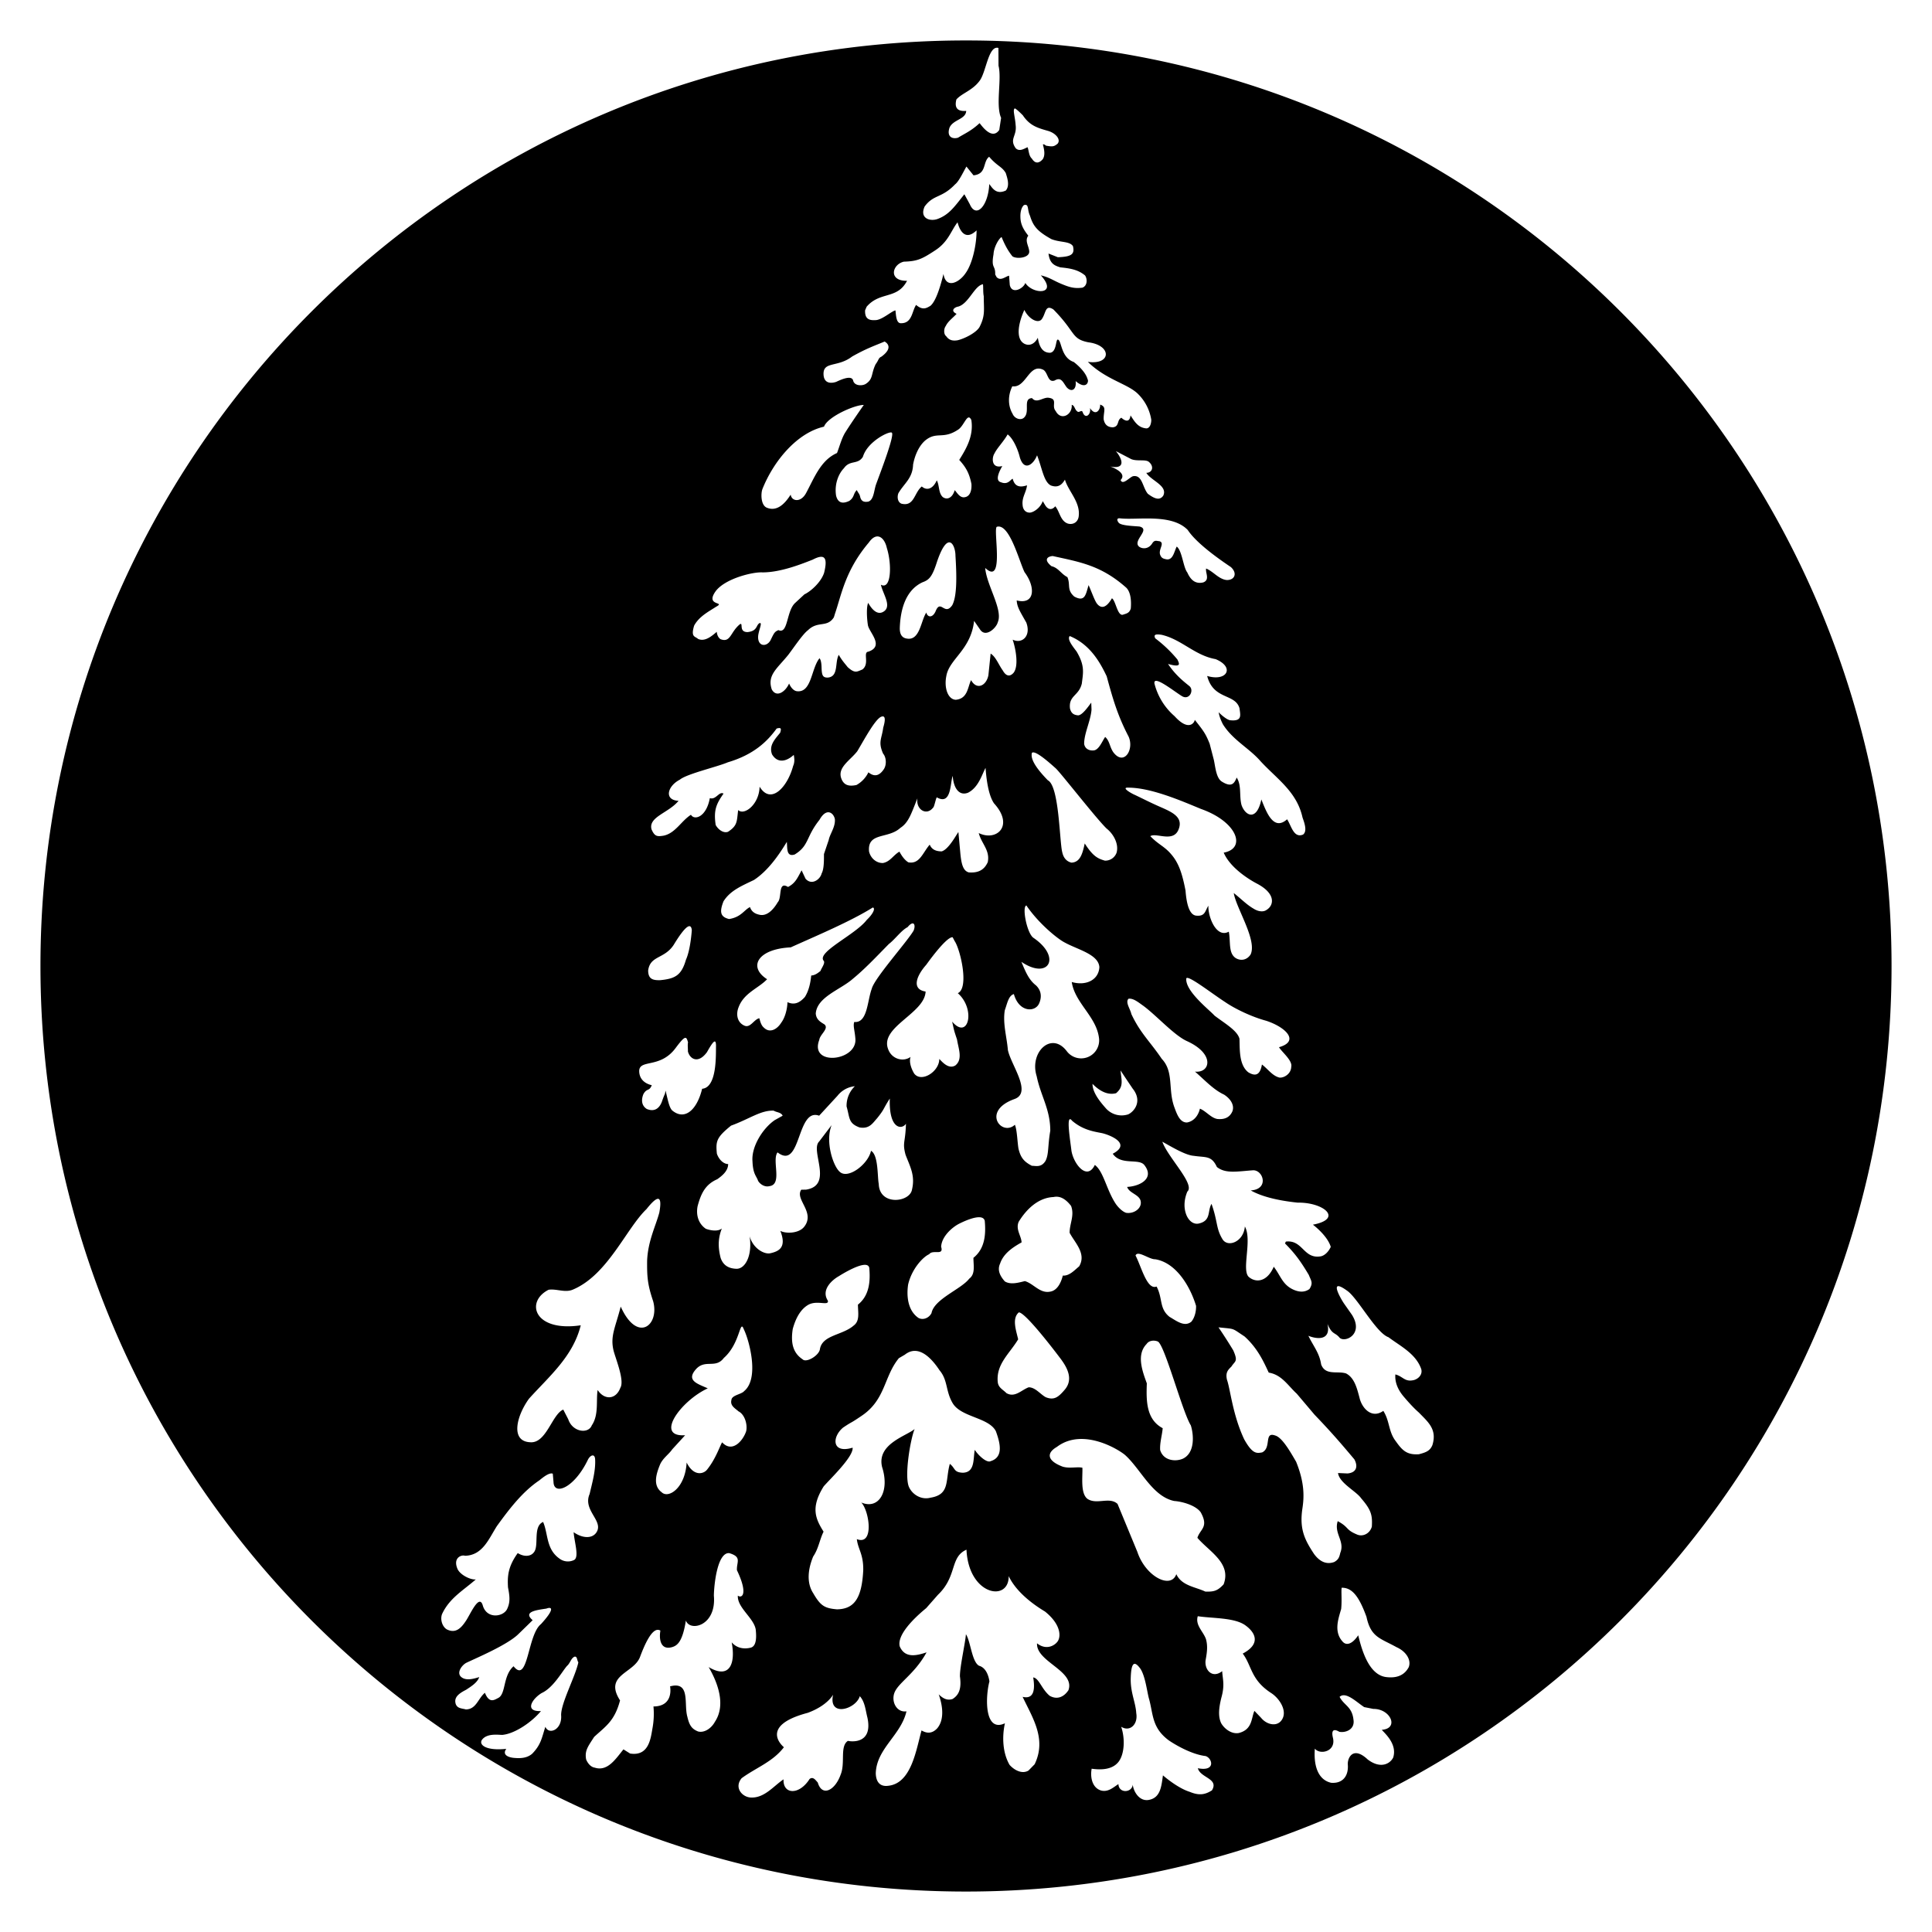 <svg xmlns="http://www.w3.org/2000/svg" width="64" height="64"><path d="M29.81 12.818c-.181.167-.502.648-.245.761.257.115.531-.127.807-.467-.037.101.026.285.213.361.361.15.51-.297.616-.51-.087.186.145.286.383.213.276-.085.362-.532.425-.638 0 .32.342.43.403-.064.043-.34.468-1.21.128-.892-.362.34-.446.49-.616.574-.283.14-.416.194-.489-.15-.267.386-.243.384-.425.468-.193.09-.379.17-.489-.106-.043-.106.085-.383.085-.383-.128.15-.285.081-.595.17-.297.086-.36.17-.446.32-.085.148-.04.454.246.343m-1.015 29.184c.04.452 0 .917-.376 1.216.003.275.067.539-.14.692-.37.325-1.031.309-1.118.774-.017.21-.452.476-.576.344-.34-.225-.39-.578-.326-1.001.055-.2.184-.6.493-.79.297-.191.711.043.671-.151-.237-.36.146-.69.362-.81 0 0 .95-.614 1.01-.274m17.355 16.22c-.11.218-.43.378-.844.063-.479-.45-.667-.066-.66.16.032.335-.127.644-.55.612-.395-.086-.59-.496-.541-1.132.167.218.71.1.599-.36-.056-.23.007-.317.21-.198.193.041.527-.064.47-.405-.049-.434-.315-.466-.459-.752.207-.188.563.178.815.34l.303.06c.567-.008.865.65.28.692.091.113.52.468.377.92m-17.669-2.034c.173.19.19.471.254.717.194.934-.639.771-.647.763-.275.176-.081.726-.241 1.118-.19.536-.62.74-.758.263-.075-.083-.156-.207-.271-.118-.347.548-.888.513-.863.012-.33.22-.633.626-1.086.602-.287-.014-.56-.328-.303-.639.476-.35 1.031-.54 1.401-1.027 0 0-.874-.7.789-1.139.657-.242.84-.602.84-.602-.166.762.758.483.885.05m9.278-.933c.182.24.241.822.305 1.028.141.511.088.95.654 1.37.277.188.787.467 1.214.518.227.064.354.524-.253.404.083.322.706.338.467.733-.208.13-.403.188-.733.05-.418-.129-.89-.547-.89-.547-.05.344-.073.738-.461.812-.326.065-.518-.288-.539-.506-.022.272-.46.304-.475-.017-.184.12-.337.267-.567.215-.305-.086-.372-.447-.319-.724.279.04.673.047.888-.226.191-.243.23-.742.09-1.164.285.18.563-.076.499-.449-.02-.349-.18-.65-.184-1.096.007-.562.104-.665.304-.4m-21.8 2.386c.18-.26.628-.153.71-.175.395-.049.937-.41 1.25-.786-.547.026-.313-.389.02-.595.389-.176.675-.709.843-.901.107-.09.126-.245.243-.303.102-.03.084.125.133.183-.095.464-.575 1.345-.571 1.75.039.487-.407.668-.522.387-.12.365-.14.589-.439.895-.116.097-.275.162-.566.138-.2-.01-.442-.094-.289-.302-.674.07-.908-.132-.812-.291m25.325-3.778c.314.24.473.602-.118.913.307.407.261.869.95 1.312.278.184.551.61.332.902-.16.217-.492.14-.673-.085l-.222-.231c-.109.246-.062.618-.52.734-.254.043-.488-.16-.581-.326-.108-.226-.076-.513.005-.84.12-.427.046-.601.028-.884-.322.255-.588-.032-.55-.355.047-.262.078-.466.014-.703-.087-.255-.364-.465-.272-.762.496.077 1.257.039 1.606.325m3.982-.305c.147.684.455.705.994 1.005.311.136.5.42.406.663-.16.302-.446.366-.749.328-.555-.071-.794-.84-.924-1.384-.207.306-.399.348-.52.206-.296-.329-.137-.756-.045-1.077.029-.29-.003-.577.016-.704.347-.007.576.288.822.963m-27.346.242c-.452.356-.42 2.003-.908 1.396-.362.32-.244.926-.513 1.053-.125.064-.292.185-.436-.174-.23.19-.284.546-.63.551-.133-.037-.273-.027-.333-.17-.077-.227.095-.356.342-.482.125-.086.369-.224.433-.419-.18.056-.436.13-.592 0-.161-.128-.012-.366.15-.466.272-.136 1.376-.592 1.748-.967l.464-.452c-.325-.279.11-.333.453-.384.2-.075.274.02-.178.514m6.492-1.786c.388.814.154.941.03.842-.025.397.527.737.592 1.12.022.205.042.552-.166.604-.196.05-.45.033-.63-.177.137.72-.076 1.23-.763.82.303.519.576 1.254.209 1.81-.118.22-.35.375-.557.324-.216-.085-.293-.21-.358-.49-.115-.405.088-1.103-.47-1.027l-.102.02s.138.665-.55.668a2.66 2.66 0 0 1-.037.746c-.057.329-.125.909-.737.813l-.22-.138c-.25.303-.519.743-.95.606-.134-.02-.234-.145-.286-.271-.057-.298.07-.441.265-.748.38-.352.677-.522.858-1.209-.543-.843.45-.892.659-1.433.137-.366.413-1.046.677-.879-.051.3.012.662.399.544.165-.053.336-.18.446-.879.124.38 1.016.19.927-.822.004-.349.112-1.435.507-1.41.433.126.24.296.257.566m9.002.195c.171.365.554.784 1.204 1.175.495.398.536.784.43.969-.088.15-.383.331-.695.083-.036.613 1.271.91 1.04 1.554-.166.248-.395.312-.62.185-.269-.221-.352-.584-.547-.609.056.338.056.74-.35.643.324.69.803 1.392.398 2.233l-.204.209c-.2.12-.452.004-.625-.186-.226-.384-.258-.913-.156-1.38-.68.318-.652-.858-.513-1.387-.031-.214-.127-.459-.342-.518-.242-.128-.279-.81-.437-1.045-.016.27-.203 1.08-.198 1.397.058.415-.037.618-.243.748-.178.06-.315-.014-.46-.153.115.322.21.812-.047 1.122-.204.223-.404.141-.522.073-.182.659-.34 1.76-1.11 1.834-.197.026-.396-.053-.406-.415.026-.823.833-1.256 1.017-2.052-.306.045-.498-.284-.41-.582.104-.35.667-.627 1.076-1.372-.317.106-.718.21-.89-.2-.09-.372.45-.915.877-1.264l.39-.443c.648-.619.386-1.246.945-1.494.07 1.519 1.412 1.746 1.398.875m3.876-3.992c.506.467.89 1.354 1.606 1.504.245.016.705.133.879.374.275.497-.017.55-.11.846.388.455 1.135.836.869 1.541-.203.22-.325.249-.607.24-.33-.157-.781-.19-.96-.577-.181.511-1.02.077-1.29-.737l-.657-1.59c-.269-.247-.685.036-.993-.165-.243-.179-.16-.733-.171-1.033-.167-.044-.484.046-.706-.057-.446-.182-.497-.426-.14-.633.888-.673 2.132.139 2.28.287m-17.576.116c.023.386-.1.798-.182 1.156-.236.544.473.89.227 1.27-.134.21-.452.21-.757-.004.028.342.187.82.019.919a.463.463 0 0 1-.493-.048c-.443-.317-.366-.822-.537-1.21-.352.15-.12.797-.31 1.011-.096.126-.308.158-.53.02-.33.457-.343.776-.323 1.134.05.264.084.469-.019.696-.106.284-.69.38-.82-.108-.125-.384-.422.34-.568.542-.162.243-.343.403-.62.263-.16-.094-.234-.36-.144-.535.25-.515.706-.767 1.105-1.12-.185.02-.535-.16-.612-.36-.147-.363.141-.464.255-.423.583-.016.785-.558 1.054-.982.422-.583.852-1.142 1.407-1.516.134-.11.334-.268.446-.221l.024.278c.014.46.694.195 1.144-.751.081-.148.22-.198.234-.01m11.409-2.943c.28.331.197.681.432 1.084.277.477 1.196.472 1.434.934.16.435.243.865-.173.993-.124.067-.402-.182-.526-.375-.056.303.013.746-.394.758-.312-.012-.243-.15-.432-.293-.154.555.012 1.015-.64 1.12-.28.076-.58-.077-.709-.345-.167-.354.042-1.589.183-1.929-.284.236-1.262.498-1.077 1.26.257.799-.104 1.422-.69 1.173.268.277.435 1.44-.147 1.214.036.333.221.49.212 1.03-.046.9-.28 1.288-.871 1.295-.42-.035-.547-.123-.79-.54-.226-.351-.164-.809.003-1.21.18-.264.214-.565.344-.822-.26-.418-.442-.789.004-1.501.206-.24.992-.983.958-1.282-.696.212-.689-.36-.312-.668.368-.245.157-.08.615-.39.793-.535.73-1.3 1.23-1.907l.198-.116c.43-.34.856.074 1.148.517m8.325 1.826c.103.334.134.914-.264 1.103-.24.106-.645.07-.752-.286-.016-.238.062-.481.084-.724-.555-.293-.546-.927-.526-1.485-.14-.39-.358-.946-.007-1.305.082-.123.256-.13.368-.083.225.087.818 2.339 1.097 2.78m2.581-1.748c.429.067.64.435.928.698l.59.697c.516.537.831.898 1.318 1.478.123.227.08.44-.228.467l-.313-.014c.044.334.605.601.77.842.33.381.372.557.35.933-.063.23-.297.346-.49.262-.393-.163-.253-.234-.64-.443-.134.41.244.659.085 1.05-.035.156-.067.228-.2.303-.264.097-.486-.018-.667-.262-.309-.468-.489-.819-.39-1.498.06-.383.081-.853-.206-1.56-.211-.364-.47-.813-.7-.872-.372-.129-.108.412-.427.562-.179.031-.317.063-.594-.435-.382-.81-.456-1.648-.571-1.976-.055-.246.044-.328.15-.435.114-.186.23-.151.058-.537a16.975 16.975 0 0 0-.488-.76c.576.062.416.01.861.3.458.41.659.897.804 1.2m-17.38.615c-.091.106-.41.13-.42.293-.049.19.128.278.235.375.208.103.302.436.255.653-.092.295-.451.747-.798.373-.075.122-.21.542-.489.892-.11.156-.447.258-.686-.222-.048.851-.608 1.204-.828.983-.308-.228-.172-.628-.05-.925.096-.21.288-.33.402-.497l.426-.466c-1.028.067-.133-1.148.75-1.553-.342-.153-.714-.255-.404-.62.311-.366.657-.015.936-.387.548-.483.527-1.31.66-.953.171.338.533 1.629.01 2.054m21.347-1.788c.393.296.908.544 1.086 1.057.055.206-.135.353-.292.372-.259.045-.327-.137-.566-.196-.022.275.097.52.27.727.133.156.322.373.51.536.295.308.611.548.447 1.078-.079.192-.212.241-.447.303-.385.025-.54-.11-.764-.429-.25-.323-.197-.666-.415-1.008-.388.274-.71-.092-.789-.436-.082-.306-.166-.663-.448-.805-.287-.09-.684.08-.823-.3-.054-.375-.267-.618-.422-.946.261.108.76.181.632-.395.157.371.246.268.402.459.18.176.81-.117.41-.757l-.272-.388c-.105-.16-.515-.863.103-.418.35.228.965 1.403 1.378 1.546m-10.83.755c.213.294.387.662.099.992-.21.245-.35.349-.623.24-.178-.096-.343-.328-.564-.328-.242.088-.454.353-.736.194-.122-.124-.267-.178-.289-.365-.06-.598.392-.944.676-1.418-.066-.289-.215-.694.023-.893.246.007 1.415 1.578 1.415 1.578m4.455-1.79c.005.145-.03.367-.155.52-.23.19-.498-.03-.723-.159-.35-.276-.22-.612-.43-1.005-.316.129-.507-.668-.697-1.028.072-.184.45.133.656.125.69.116 1.153.894 1.35 1.546m-7-2.81c.04.452 0 .917-.376 1.216.002.273.067.537-.14.692-.264.347-1.16.672-1.248 1.138-.08.158-.268.243-.428.164-.34-.227-.41-.686-.347-1.11.122-.525.497-.917.698-1.004.121-.167.493.065.395-.247.02-.337.348-.625.565-.746 0 0 .821-.443.882-.103m-10.783-.28c-.119.443-.375.937-.403 1.585-.005.534.01.788.2 1.35.217.805-.527 1.397-1.075.177-.178.696-.347.967-.242 1.436.055.247.38 1.006.23 1.253-.15.406-.538.406-.752.073-.058.345.045.82-.195 1.173-.114.292-.638.224-.779-.203l-.165-.32c-.372.153-.562 1.13-1.098 1.081-.657-.03-.456-.862-.04-1.439.654-.73 1.46-1.394 1.717-2.435-1.552.23-1.844-.784-1.065-1.177.264-.04.539.106.799-.003 1.158-.483 1.767-2.019 2.445-2.67.333-.42.542-.525.423.12m13.64-.226c.122.321-.05.586-.047.893.178.336.562.689.316 1.11-.154.127-.328.324-.542.306-.056.226-.18.498-.424.533-.337.065-.546-.268-.833-.35-.204.05-.47.13-.664.01-.139-.158-.265-.359-.155-.594.115-.34.432-.542.71-.698-.007-.214-.205-.43-.095-.683.253-.413.643-.798 1.155-.82.242-.053.43.103.579.293m4.831-1.288c.288.23.67.146 1.201.109.34-.006.532.632-.08.667.315.177.803.326 1.555.405.862-.015 1.522.537.505.73.211.162.51.456.591.735-.059.132-.178.28-.327.313-.581.1-.593-.554-1.16-.488l-.029.061c.336.339.517.588.79 1.046.071.187.154.255.02.465-.138.1-.313.119-.534.019-.36-.164-.416-.453-.648-.758-.215.496-.576.539-.813.35-.276-.203.11-1.234-.144-1.683-.044.518-.576.709-.745.415-.217-.36-.15-.577-.36-1.164-.142.237-.001.56-.43.653-.188.034-.336-.114-.407-.297-.1-.264-.057-.54.036-.763.269-.239-.645-1.131-.828-1.652.245.132.756.45 1.043.467.396.061.585-.017.764.37m-3.814-1.123c.223.046 1.02.34.364.684.274.399.862.142 1.046.374.354.45-.155.705-.569.725.074.238.498.256.45.571-.036.195-.27.322-.484.287-.118-.037-.251-.168-.335-.285-.315-.466-.408-1.083-.701-1.301-.26.538-.705-.036-.775-.47-.037-.332-.199-1.277.022-.993.357.303.706.354.982.408m-8.453-.882c.11.38.054.557.43.695.329.057.435-.145.575-.297.264-.326.19-.294.427-.66-.036 1.035.41 1.035.535.833-.018.648-.125.606-.014 1.027.143.381.328.685.213 1.16-.075.422-1.08.54-1.1-.193-.048-.23-.008-.96-.257-1.096-.095.448-.765.953-1.036.695-.219-.187-.487-1.005-.268-1.547l-.415.546c-.305.297.486 1.448-.431 1.592l-.16.003c-.224.32.482.75.092 1.233-.184.223-.61.225-.786.13.218.55-.048.677-.324.74-.191.05-.57-.139-.693-.56.097.635-.143 1.077-.43 1.076-.26-.006-.446-.112-.53-.361-.106-.408-.067-.7.04-.974-.132.112-.387.063-.53.01-.228-.154-.335-.43-.273-.749.111-.416.254-.72.65-.892.155-.109.362-.272.362-.503-.166-.002-.316-.168-.374-.346-.038-.409-.02-.53.47-.927.61-.221.985-.514 1.412-.496.105.063.238.048.298.167l-.265.148c-.4.275-.776.884-.735 1.362.016.425.129.485.182.638.035.084.2.234.381.185.44-.056.07-.86.267-1.118.79.61.625-1.493 1.378-1.215l.608-.66a.836.836 0 0 1 .575-.316.9.9 0 0 0-.274.67m9.474-.596c.339.42.053.765-.143.857a.698.698 0 0 1-.742-.2c-.159-.181-.446-.51-.442-.81.307.312.572.365.78.31.26-.22.18-.416.148-.754.228.347.394.587.399.597M22.792 34.53c-.019.096-.001.197-.004.3.063.252.34.423.631.024.22-.392.297-.453.3-.209-.01.244.05 1.38-.46 1.422-.17.7-.574 1.062-.989.72-.108-.096-.158-.41-.223-.66-.031.176 0 .031-.103.314-.073.244-.237.412-.519.295-.178-.113-.186-.307-.112-.49.117-.212.19-.08.278-.297-.138-.031-.415-.137-.417-.475.014-.397.704-.067 1.214-.767.319-.426.347-.38.404-.177m15.076-1.216c.448.33 1.031.989 1.46 1.178.931.427.76 1.064.257 1.006.33.286.609.598.964.763.219.141.35.352.276.552-.103.237-.306.272-.496.255-.212-.033-.373-.258-.58-.342-.057.243-.213.422-.43.458-.234.003-.331-.27-.42-.514-.212-.583-.007-1.167-.414-1.594-.393-.582-.71-.848-1.008-1.486-.035-.17-.207-.388-.094-.505.152-.024.314.107.485.23m2.72-.118c.324.223.882.49 1.356.617.652.213 1.12.68.425.876.085.152.457.444.405.651-.007.237-.246.372-.391.355-.236-.058-.377-.28-.58-.433-.06.352-.214.402-.452.258-.307-.243-.28-.742-.292-1.11-.07-.276-.5-.517-.827-.768-.15-.173-.958-.794-.936-1.215-.005-.188.814.46 1.292.769m-8.965-2.024c.192.282.488 1.561.105 1.727.605.532.35 1.573-.187.942.07.313.052.264.162.594.043.294.202.653-.058.86-.234.137-.448-.14-.53-.216.003.414-.588.795-.83.485-.079-.128-.184-.37-.121-.553-.251.18-.62.065-.737-.242-.312-.745 1.206-1.19 1.235-1.924-.475-.073-.306-.52.024-.89 0 0 .66-.936.872-.908l.065.125m-1.356-.35c-.21.367-1.306 1.586-1.389 1.932-.15.395-.137 1.144-.58 1.099-.045.13.017.284.036.538.089.761-1.534.946-1.194.054.023-.182.329-.372.171-.511-.127-.08-.27-.153-.288-.359.04-.549.815-.79 1.218-1.143.403-.33.748-.698 1.202-1.16.214-.165.408-.449.623-.561.199-.243.278-.081.2.111m5.007.4c.417.232 1.117.388 1.145.815-.023.43-.451.629-.915.492.102.69.804 1.135.9 1.837a.596.596 0 0 1-1.066.453c-.51-.67-1.246.04-.995.833.132.646.45 1.092.45 1.804-.087.511-.045.766-.155.994-.14.23-.31.17-.456.167-.237-.126-.366-.243-.442-.566-.036-.195-.046-.625-.12-.793-.436.402-1.12-.455-.013-.852.597-.212-.122-1.135-.219-1.627-.036-.436-.175-.883-.101-1.317.08-.218.12-.481.3-.533.17.608.701.608.834.315.08-.175.101-.409-.102-.603-.243-.188-.35-.464-.483-.78.9.613 1.346-.152.395-.798-.218-.161-.381-1.036-.23-1.069.415.61 1.053 1.12 1.273 1.228m-12.55.57c-.151.522-.363.629-.857.677-.243.005-.392-.037-.395-.32.067-.503.534-.376.846-.85.24-.397.56-.844.6-.49 0 0-.04.645-.194.982m5.993-1.323c-.378.498-1.677 1.072-1.429 1.36.06.075-.086.256-.106.334-.099.081-.191.146-.308.152-.027.257-.079.5-.21.711-.169.189-.344.278-.577.172-.006.23-.079.51-.206.679-.137.222-.381.36-.577.163-.098-.081-.125-.234-.15-.31-.187.043-.302.348-.509.238-.215-.102-.277-.36-.174-.61.179-.471.658-.62.941-.92-.644-.41-.304-1.004.782-1.055.828-.374 1.986-.86 2.721-1.322.104.034-.024.246-.198.408m-1.06-3.335c.023.262-.167.493-.204.693l-.157.464c-.001.172.007.493-.077.643-.05.205-.334.406-.534.174l-.13-.277c-.144.263-.204.421-.449.551-.343-.207-.192.352-.341.505-.145.247-.362.479-.614.413-.131-.028-.25-.091-.306-.252-.194.095-.296.336-.693.396-.297-.072-.318-.243-.184-.587.222-.353.588-.505 1.008-.706.473-.31.834-.84 1.09-1.263.02.21-.022.507.26.418.482-.293.366-.577.821-1.147.235-.421.469-.23.51-.025m9.002.313c.218.17.41.499.332.794a.397.397 0 0 1-.389.269c-.232-.067-.393-.14-.668-.57-.073.34-.15.624-.44.636-.148-.036-.26-.141-.304-.343-.092-.338-.099-2.197-.478-2.385-.542-.555-.559-.788-.527-.91.114-.1.63.374.792.517.187.179 1.335 1.656 1.682 1.992m3.12-.652c1.214.426 1.517 1.312.759 1.45.257.605 1.105 1.028 1.105 1.028.632.334.56.719.315.868-.106.08-.285.056-.435-.043-.222-.128-.401-.316-.652-.515.075.493.783 1.564.557 2.037-.117.178-.309.219-.48.125-.268-.16-.173-.552-.242-.882-.415.226-.693-.5-.675-.86-.11.162-.1.353-.388.33-.227-.007-.333-.342-.37-.832-.1-.516-.209-.888-.46-1.185-.233-.283-.429-.328-.706-.617.193-.128.762.224.936-.224.175-.434-.27-.594-.674-.774-.288-.128-.536-.256-.766-.365-.125-.051-.488-.262-.217-.244.76.003 1.78.45 2.394.703m-6.853-.185c.682.744.087 1.275-.504.986.088.35.379.565.299.963-.125.282-.345.362-.63.34-.185-.051-.246-.271-.28-.651l-.063-.686c-.084.116-.329.579-.555.641-.153-.002-.317-.037-.395-.223-.233.268-.333.655-.707.586-.12-.071-.22-.212-.296-.354-.2.111-.303.331-.543.376-.196.01-.406-.135-.464-.383-.058-.647.633-.405 1.037-.78.276-.178.362-.475.566-.98-.056.378.305.59.52.308.037-.014.09-.311.122-.34.492.282.44-.495.527-.71.029.418.22.673.511.555.347-.179.459-.606.576-.82.013.103.047.832.28 1.172m-7.081-2.34c-.169.214-.384.418-.271.72.17.282.445.263.72.017.024.137.032.245-.022.368-.188.704-.74 1.299-1.11.684-.014.594-.513.967-.71.775-.05.378-.015.51-.336.72-.166.06-.34-.093-.41-.228-.068-.476.01-.682.261-1.036-.148-.088-.248.217-.454.149-.113.626-.511.749-.625.551-.321.203-.518.615-.91.693-.207.032-.292.032-.397-.212-.108-.413.571-.542.896-.943-.494-.024-.366-.492.042-.7.231-.194 1.232-.422 1.591-.576.87-.257 1.316-.703 1.616-1.118.18-.053.144.033.119.136m3.412-.166c-.05.381-.177.469-.003.863.103.114.124.368.019.52-.172.252-.341.23-.507.097a.956.956 0 0 1-.395.42c-.247.054-.417.011-.5-.209-.144-.37.295-.608.527-.91.215-.358.576-1.038.783-1.138.18-.078.133.165.076.357m11.009-2.27c.647.267.38.755-.278.558.207.803.93.571 1.072 1.073.025.22.103.44-.318.393-.135-.03-.336-.223-.373-.264.02.143.084.286.137.393.324.526.876.797 1.247 1.226.545.592 1.205 1.01 1.394 1.869.068.19.16.455.018.564-.312.13-.389-.294-.529-.506-.453.404-.686-.24-.853-.657-.156.74-.536.539-.657.184-.082-.305.009-.644-.16-.91-.077.189-.161.339-.486.138-.193-.112-.219-.482-.27-.72l-.14-.539c-.13-.322-.185-.403-.492-.79-.012.1-.207.39-.67-.122a2.111 2.111 0 0 1-.666-1.08c-.049-.311.673.276.915.419.243.142.408-.2.24-.337-.142-.116-.45-.345-.705-.732.477.137.36-.028.312-.145a4.33 4.33 0 0 0-.736-.703c-.07-.142.041-.14.207-.118.662.15 1.101.684 1.79.806m-3.605.57c.208.77.368 1.312.726 1.998.192.434-.16.988-.512.51-.12-.18-.115-.368-.265-.5-.105.152-.215.455-.405.448-.123.006-.266-.053-.291-.218-.002-.347.213-.756.244-1.13l-.009-.236c-.097.125-.312.445-.452.419-.122-.014-.212-.061-.252-.225-.051-.434.295-.413.392-.827.041-.35.11-.584-.173-1.06-.109-.148-.327-.405-.228-.513.673.275 1.006.872 1.225 1.334m-5.646-3.72c.383-1.19.638-.617.636-.274.044.699.051 1.338-.106 1.637-.257.375-.385-.23-.558.216-.115.234-.275.167-.3.028-.182.258-.21.938-.643.863-.152-.02-.244-.126-.237-.36.022-.619.2-1.248.752-1.505.202-.074.308-.159.456-.605m6.298.788c.162.168.162.487.146.684-.047.165-.162.17-.263.208-.181.042-.236-.47-.362-.545-.166.288-.34.379-.5.172-.076-.104-.176-.393-.273-.608-.094.3-.112.576-.476.378-.256-.229-.116-.381-.226-.643-.215-.11-.293-.306-.528-.363-.274-.223-.127-.32.04-.336.904.2 1.605.308 2.442 1.053m-10.015-.492c-.108.32-.452.617-.65.708l-.302.28c-.303.267-.232 1.055-.56.905-.123.056-.137.078-.262.338-.14.246-.456.2-.405-.179.034-.203.136-.407.049-.393-.13.058-.062.262-.403.3-.305 0-.133-.324-.251-.263-.327.263-.305.628-.647.497-.081-.056-.114-.15-.124-.243-.177.153-.398.336-.62.234-.098-.09-.247-.05-.128-.441.168-.31.499-.473.72-.62.352-.187-.368-.009-.011-.514.31-.423 1.234-.647 1.55-.628.628.003 1.361-.304 1.664-.42.412-.217.506-.064.38.44m6.643-.025c.368.493.346 1.088-.261.934.013.217.098.345.318.734.163.44-.135.717-.452.566.105.312.205.875.03 1.097-.16.18-.287.052-.358-.078-.13-.174-.23-.455-.402-.558l-.074.717c-.069.353-.388.502-.574.162-.115.238-.11.615-.508.651-.262-.014-.39-.396-.312-.784.093-.568.815-.865.92-1.83l.193.279c.19.303.552-.059.59-.23.187-.41-.369-1.226-.415-1.802.653.613.255-1.279.384-1.363.418-.127.736 1.127.92 1.505m-4.565-.811c.174.539.153 1.41-.194 1.225.061.29.345.674.125.864-.182.15-.373.044-.546-.263-.06.122-.049.487-.01.734.035.238.558.695.017.882-.196.017.053.4-.2.591-.177.07-.244.143-.488-.08-.09-.115-.199-.233-.293-.406-.138.246.002.712-.355.753-.175.008-.203-.075-.214-.284-.003-.077-.001-.28-.07-.355-.28.34-.256 1.161-.759 1.09-.11-.02-.2-.138-.248-.254-.119.271-.416.483-.574.196-.16-.477.18-.69.55-1.15.207-.274.48-.686.652-.814.327-.318.628-.07.855-.425l.038-.124c.213-.618.337-1.429 1.12-2.353.258-.372.513-.18.595.173m9.97-.588c.25.379.844.836 1.427 1.227.226.204.13.438-.14.43-.265-.03-.435-.28-.678-.381-.033.139.136.372-.096.46-.268.064-.422-.092-.528-.329-.137-.174-.17-.72-.35-.858-.082.15-.118.447-.33.424-.117-.02-.181-.042-.222-.16-.057-.176.171-.391-.027-.443-.08-.001-.155-.058-.237.08-.124.188-.32.18-.426.106-.246-.199.39-.57.014-.67-.144-.017-.6-.023-.69-.122-.065-.073-.08-.168.043-.15.565.066 1.704-.17 2.24.386M38.057 15.3c.185.153.116.363-.084.363.154.259.72.426.561.757-.117.168-.287.104-.51-.062-.181-.216-.181-.642-.495-.582-.116.04-.342.31-.407.125.243-.248-.345-.449-.345-.449.46.095.46-.17.188-.508l.469.244c.186.114.508.013.623.112m-4.274-.15c.15.492.462.22.571-.068.17.433.221.884.46 1.001.207.073.345.01.463-.195.116.395.531.756.453 1.24-.04.197-.21.26-.36.215-.25-.092-.263-.398-.414-.572-.077.1-.208.148-.322-.018l-.092-.152c-.074.218-.296.368-.421.38-.117.005-.236-.065-.247-.264-.024-.247.125-.416.147-.64-.243.079-.407.043-.474-.218-.08.028-.152.212-.39.116-.208-.053-.053-.365.046-.537-.364.097-.354-.274-.259-.418.089-.184.298-.387.435-.63.187.137.346.512.404.76m-4.239-.816c.098.09-.401 1.372-.52 1.703-.074.194-.072.521-.261.58-.095.015-.228.025-.269-.16-.025-.111-.07-.128-.111-.223-.127.127-.073.233-.247.358-.19.091-.372.1-.44-.174-.064-.418.109-.756.259-.906.201-.287.458-.106.63-.38.149-.51.891-.87.96-.798m2.632-.42c.083.535-.18.967-.401 1.321.234.256.335.455.404.795.013.187-.03.41-.218.44-.159.032-.246-.134-.336-.233-.066.23-.23.344-.394.23-.15-.137-.107-.388-.2-.555-.122.275-.32.357-.497.203-.255.208-.247.676-.674.57-.132-.053-.146-.233-.1-.347.192-.33.47-.49.486-.948.056-.302.19-.615.4-.797.388-.319.588-.017 1.106-.37.194-.138.298-.579.424-.308m-4.188.428c-.117.203-.175.437-.262.664-.547.24-.761.843-1.028 1.333-.171.313-.474.273-.507.045-.223.353-.485.563-.797.43-.197-.091-.192-.47-.139-.613.364-.916 1.136-1.863 2.04-2.068.121-.33 1.018-.724 1.318-.72 0 0-.422.602-.625.93m1.21-2.53c-.107.048-.08.102-.193.252-.159.328-.07.49-.336.657-.124.067-.373.06-.41-.123-.057-.185-.41-.02-.561.05-.19.064-.403.042-.418-.24-.021-.454.462-.228.947-.6.471-.265.726-.35 1.075-.496 0 0 .352.167-.104.5m6.858-.474c.78.099.76.757-.021.647.61.6 1.328.724 1.669 1.07.24.24.383.54.432.844.004.095-.03.284-.16.29-.282-.022-.397-.232-.527-.431-.04.339-.303.078-.303.078-.157.077-.057.287-.279.317-.189 0-.28-.106-.308-.268-.007-.268.11-.408-.118-.484.018.148-.134.416-.336.113.048.203-.148.39-.239.144-.032-.11-.123.033-.183-.034-.09-.065-.08-.194-.182-.215.03.325-.355.543-.53.206-.152-.175.078-.39-.215-.437-.191-.044-.41.206-.57.008-.311.014-.059.44-.256.637-.106.117-.322.046-.387-.116-.163-.276-.154-.622-.01-.912.462.065.55-.787 1.033-.544.155.105.138.431.369.352.221-.13.276.059.398.224.165.182.335.076.297-.205.356.302.45.018.395-.066-.08-.29-.459-.568-.459-.568-.43-.148-.395-.712-.523-.74-.078-.016-.034.401-.253.435-.29.009-.376-.268-.412-.496-.092.185-.261.292-.447.197-.26-.138-.239-.585.001-1.12.142.302.482.493.596.277.12-.189.1-.464.365-.293.754.764.584.976 1.163 1.09M32.588 9.81c0 .447.058.638-.141 1.025-.119.201-.521.391-.727.437-.178.029-.291-.012-.379-.139-.083-.057-.081-.245-.011-.334.074-.159.246-.276.358-.403-.218-.102-.07-.222.06-.241.347-.105.531-.692.814-.739.014.1 0 .276.026.394m-.868-2.446c.081.312.273.61.63.268.003.427-.123 1.086-.366 1.42-.203.303-.65.537-.73.022-.09.366-.24.897-.433 1.057-.125.074-.252.159-.474-.03-.14.204-.126.614-.505.606-.16.004-.16-.287-.179-.424-.115.015-.418.295-.637.32-.173.011-.386.01-.368-.325l.051-.118c.444-.516 1.01-.231 1.338-.858-.626.01-.498-.542-.107-.634.438-.014.587-.078 1.022-.363.457-.289.542-.67.758-.94m2.399-.22c.105.34.233.51.706.774.291.119.605.064.718.235.068.278-.065.351-.5.367l-.31-.122c.04.347.216.402.393.458.309.03.584.072.817.267.077.108.087.337-.085.405-.274.038-.446-.02-.692-.122-.282-.116-.386-.213-.687-.286.595.66-.276.638-.514.251-.052.178-.445.4-.515.066l-.023-.305c-.117.022-.279.192-.415.044l-.045-.085c.012-.318-.142-.183-.055-.67.009-.234.176-.521.267-.57.11.27.216.461.358.638.135.1.58.057.557-.17-.013-.17-.157-.353-.03-.512-.159-.204-.261-.375-.262-.631-.005-.146.033-.311.118-.383.174-.051.1.143.199.351m-.802-1.413c.057.178.136.418.003.579-.308.141-.434-.058-.549-.216-.034.732-.438 1.156-.645.67l-.18-.33c-.314.392-.494.67-.876.814-.259.102-.62-.017-.439-.41.301-.407.56-.264 1.007-.732.135-.102.29-.45.377-.59l.234.291c.446-.044.298-.45.518-.615.268.315.425.322.55.539m.566-1.912c.241.36.51.422.864.525.256.09.394.29.287.415-.109.09-.156.105-.355.07-.05.002-.074-.065-.132-.045.034.136.091.346-.005.489-.1.116-.237.178-.359-.019-.105-.097-.096-.252-.143-.378-.116.047-.265.157-.393.034-.222-.316.046-.395-.003-.77-.016-.265-.113-.537-.019-.549.065.038.184.153.258.228m-.807-1.646c.117.44-.102 1.303.087 1.731l-.061.4c-.26.375-.63-.216-.653-.225-.274.258-.51.354-.714.482-.188.054-.38-.03-.282-.33.115-.274.54-.274.554-.558-.168.011-.423-.003-.325-.38.184-.207.523-.293.76-.606.225-.274.294-1.195.632-1.1l.003.586M32 62.66c16.932 0 30.66-13.728 30.66-30.66C62.66 15.067 48.932 1.34 32 1.34 15.068 1.34 1.34 15.067 1.34 32c0 16.932 13.728 30.66 30.66 30.66z"/></svg>